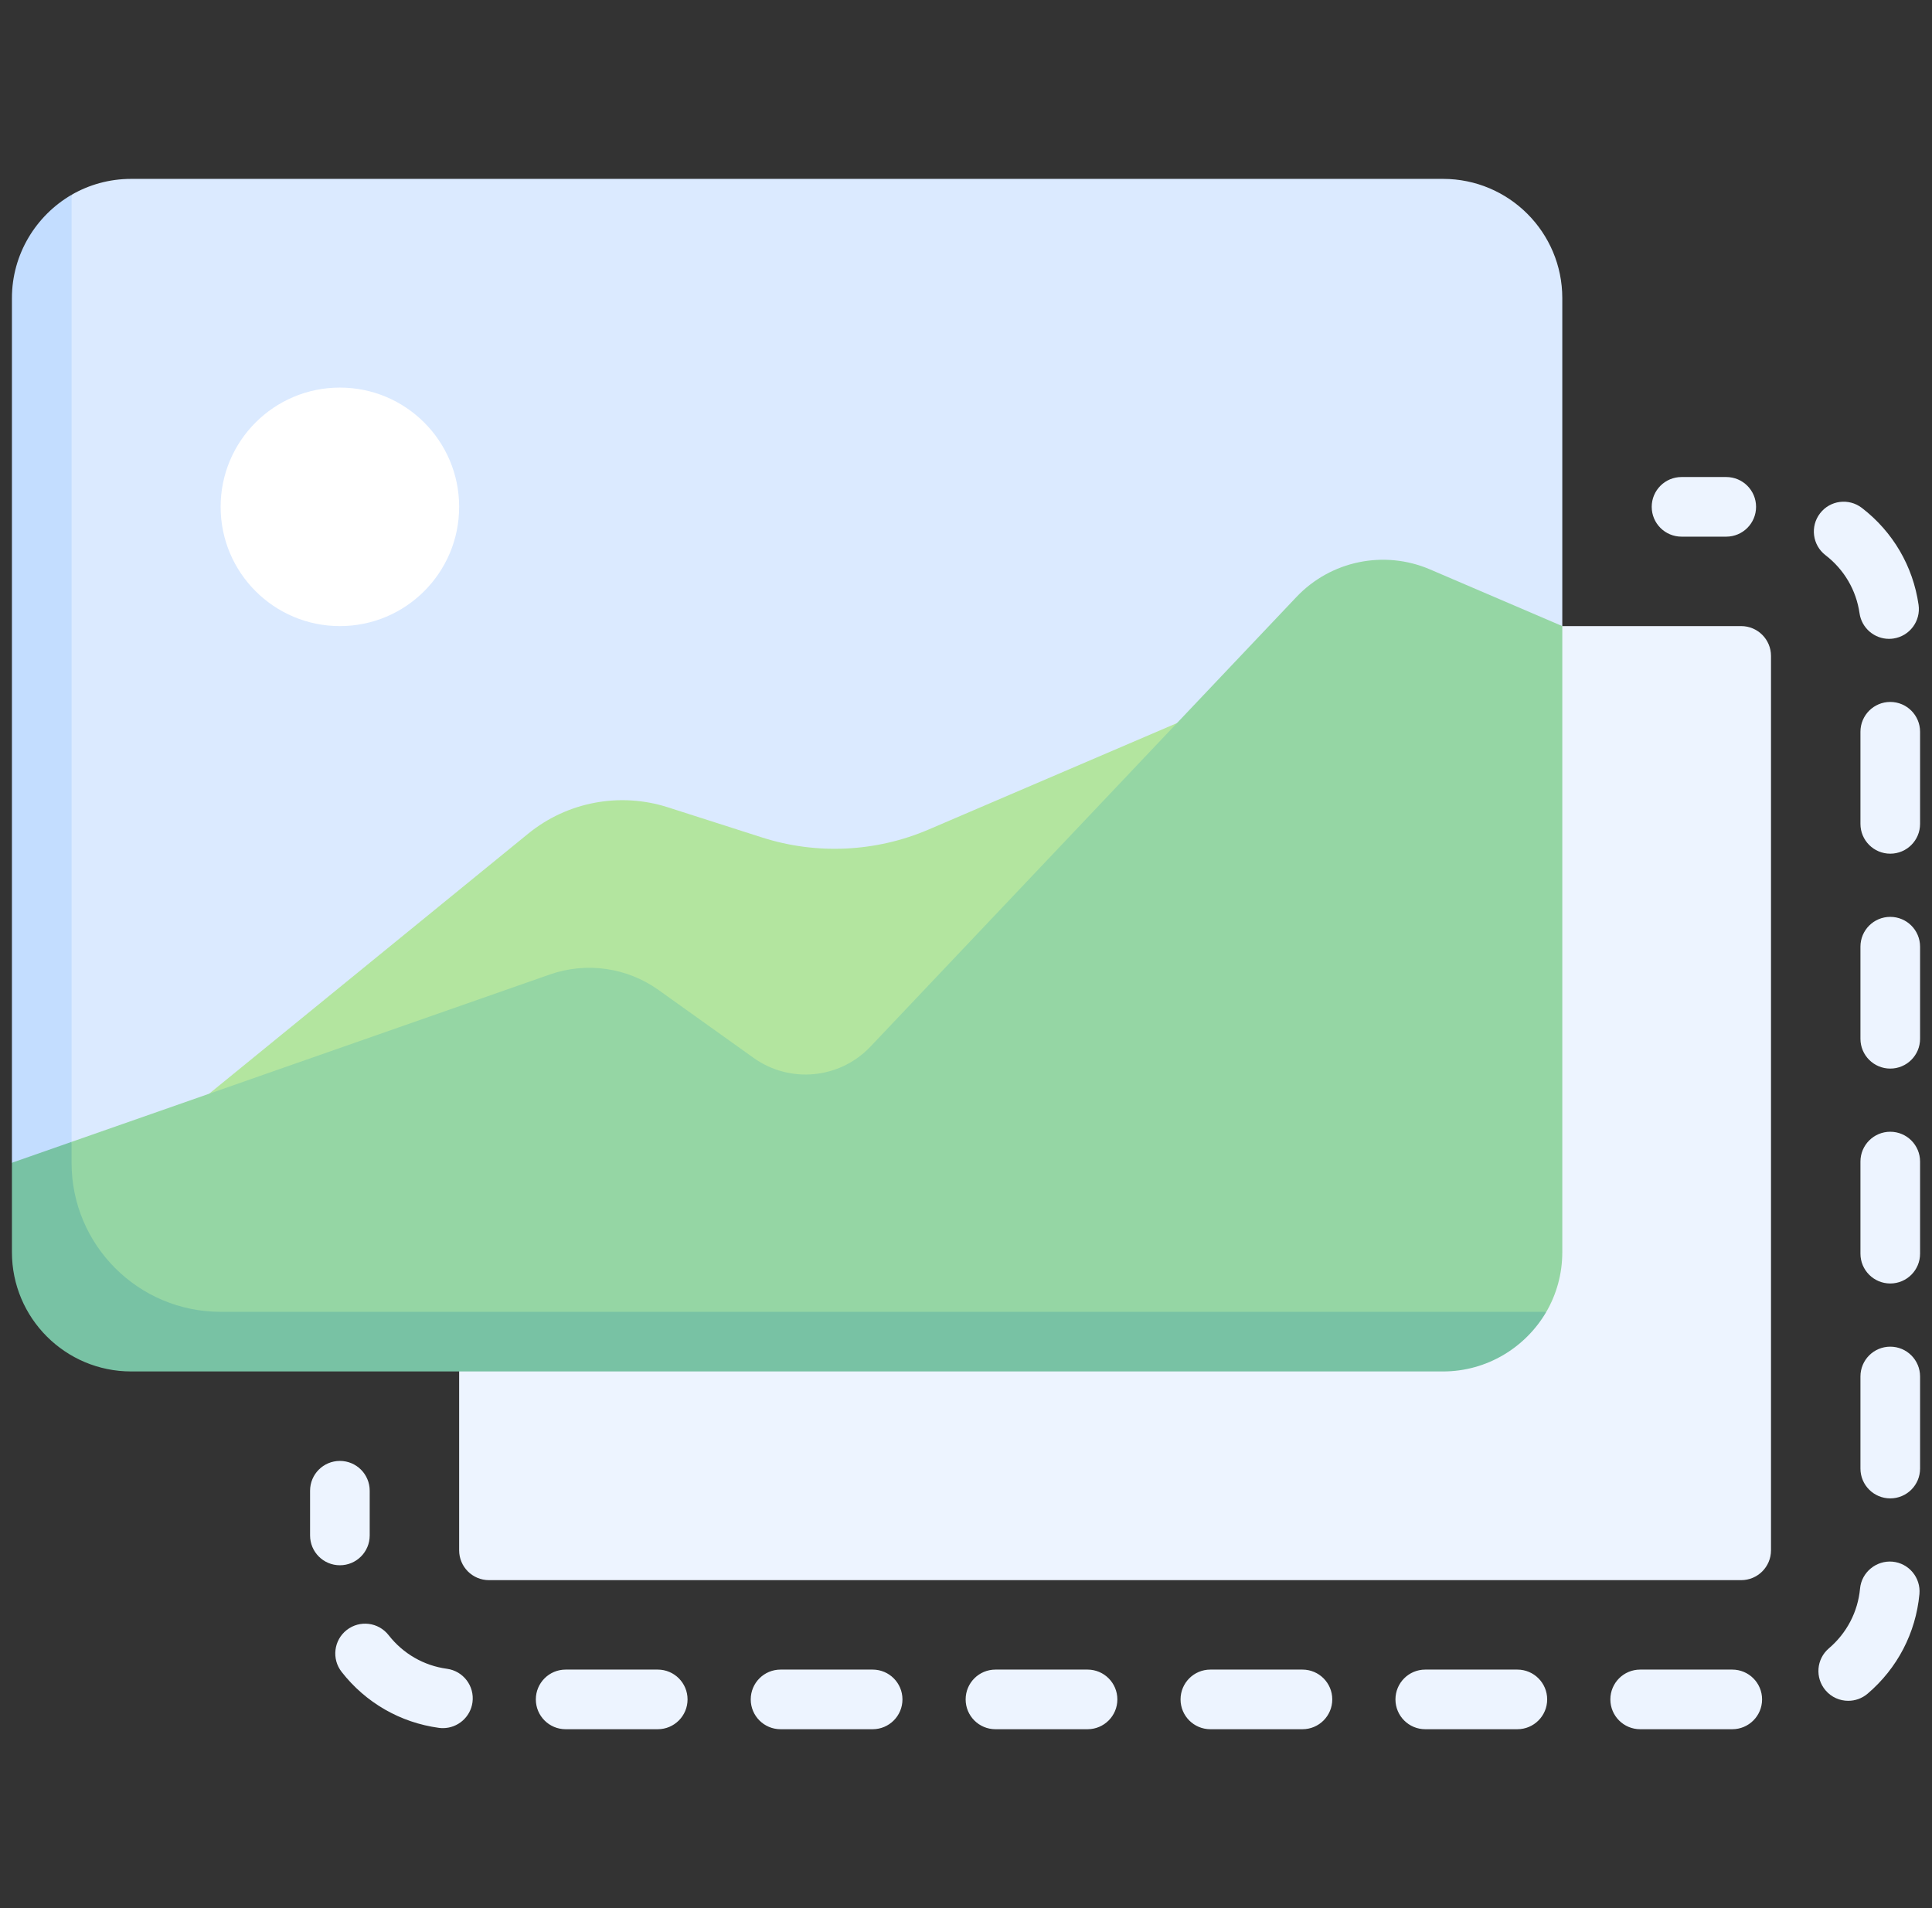 <svg width="81" height="80" viewBox="0 0 81 80" fill="none" xmlns="http://www.w3.org/2000/svg">
<rect x="0" y="0" width="81" height="80" fill="#333333" stroke="none"/>
<g clip-path="url(#clip0_121_15998)">
<path d="M20.5 66.25H73C73.69 66.25 74.25 65.69 74.25 65V27.5C74.25 26.81 73.69 26.25 73 26.25H20.5C19.81 26.25 19.25 26.81 19.25 27.5V65C19.25 65.69 19.81 66.25 20.5 66.25Z" fill="#EDF4FF"/>
<path d="M60.5 7.5H5.5C4.589 7.5 3.735 7.743 3 8.168L1.75 12.5V52.5H52.062L65.5 26.25V12.5C65.5 9.739 63.261 7.5 60.5 7.5Z" fill="#DBEAFF"/>
<path d="M53 28.75L38.933 34.779C36.719 35.727 34.237 35.845 31.943 35.11L27.999 33.847C25.985 33.202 23.782 33.618 22.143 34.954L6.75 47.5L36.75 48.75L53 28.75Z" fill="#B3E59F"/>
<path d="M0.5 12.5V48.75L1.815 49.792L3 47.875V8.168C1.512 9.035 0.5 10.654 0.5 12.5Z" fill="#C3DDFF"/>
<path d="M59.953 23.873C58.028 23.048 55.794 23.51 54.353 25.03L36.495 43.88C35.208 45.239 33.116 45.44 31.593 44.352L27.61 41.507C26.287 40.562 24.587 40.32 23.052 40.857L3 47.875L1.906 51.302C1.906 54.063 4.145 56.302 6.906 56.302H60.5L64.831 55C65.256 54.265 65.5 53.411 65.5 52.5V26.25L59.953 23.873Z" fill="#95D6A4"/>
<path d="M72.374 22.5H70.499C69.808 22.5 69.249 21.94 69.249 21.25C69.249 20.56 69.808 20 70.499 20H72.374C73.065 20 73.624 20.56 73.624 21.25C73.624 21.94 73.065 22.5 72.374 22.5Z" fill="#EDF4FF"/>
<path d="M72.626 72.5H68.765C68.074 72.5 67.515 71.94 67.515 71.25C67.515 70.56 68.074 70 68.765 70H72.626C73.317 70 73.876 70.56 73.876 71.25C73.876 71.94 73.317 72.5 72.626 72.5ZM63.616 72.5H59.755C59.064 72.5 58.505 71.94 58.505 71.25C58.505 70.56 59.064 70 59.755 70H63.616C64.307 70 64.866 70.56 64.866 71.25C64.866 71.94 64.307 72.5 63.616 72.5ZM54.606 72.5H50.745C50.054 72.5 49.495 71.94 49.495 71.25C49.495 70.56 50.054 70 50.745 70H54.606C55.297 70 55.856 70.56 55.856 71.25C55.856 71.94 55.297 72.5 54.606 72.5ZM45.596 72.5H41.735C41.044 72.5 40.485 71.94 40.485 71.25C40.485 70.56 41.044 70 41.735 70H45.596C46.287 70 46.846 70.56 46.846 71.25C46.846 71.94 46.287 72.5 45.596 72.5ZM36.586 72.5H32.725C32.034 72.5 31.475 71.94 31.475 71.25C31.475 70.56 32.034 70 32.725 70H36.586C37.277 70 37.836 70.56 37.836 71.25C37.836 71.94 37.277 72.5 36.586 72.5ZM27.576 72.5H23.715C23.024 72.5 22.465 71.94 22.465 71.25C22.465 70.56 23.024 70 23.715 70H27.576C28.267 70 28.826 70.56 28.826 71.25C28.826 71.94 28.267 72.5 27.576 72.5ZM18.571 72.454C18.515 72.454 18.459 72.451 18.401 72.443C16.781 72.222 15.332 71.389 14.322 70.095C13.897 69.551 13.993 68.765 14.537 68.34C15.083 67.914 15.867 68.012 16.292 68.555C16.9 69.333 17.767 69.834 18.738 69.966C19.423 70.059 19.901 70.689 19.809 71.373C19.723 71.999 19.186 72.454 18.571 72.454ZM77.488 71.309C77.135 71.309 76.784 71.16 76.537 70.87C76.089 70.344 76.151 69.556 76.678 69.108C77.428 68.468 77.892 67.578 77.983 66.604C78.047 65.916 78.665 65.415 79.344 65.475C80.031 65.539 80.536 66.148 80.473 66.835C80.32 68.463 79.549 69.946 78.299 71.011C78.063 71.211 77.775 71.309 77.488 71.309ZM79.25 62.822C78.559 62.822 78 62.262 78 61.572V57.711C78 57.02 78.559 56.461 79.25 56.461C79.941 56.461 80.5 57.02 80.5 57.711V61.572C80.5 62.262 79.941 62.822 79.25 62.822ZM79.25 53.812C78.559 53.812 78 53.252 78 52.562V48.7C78 48.01 78.559 47.45 79.25 47.45C79.941 47.45 80.5 48.01 80.5 48.7V52.562C80.5 53.252 79.941 53.812 79.25 53.812ZM79.25 44.802C78.559 44.802 78 44.242 78 43.552V39.691C78 39 78.559 38.441 79.25 38.441C79.941 38.441 80.5 39 80.5 39.691V43.552C80.5 44.242 79.941 44.802 79.25 44.802ZM79.25 35.792C78.559 35.792 78 35.233 78 34.542V30.68C78 29.99 78.559 29.43 79.25 29.43C79.941 29.43 80.5 29.99 80.5 30.68V34.542C80.5 35.233 79.941 35.792 79.25 35.792ZM79.198 26.785C78.587 26.785 78.052 26.335 77.962 25.712C77.823 24.743 77.316 23.878 76.534 23.276C75.987 22.855 75.885 22.07 76.306 21.523C76.725 20.975 77.509 20.873 78.059 21.294C79.361 22.296 80.204 23.739 80.437 25.357C80.535 26.041 80.06 26.674 79.377 26.772C79.317 26.78 79.257 26.785 79.198 26.785Z" fill="#EDF4FF"/>
<path d="M14.25 65.626C13.559 65.626 13 65.066 13 64.376V62.501C13 61.81 13.559 61.251 14.25 61.251C14.941 61.251 15.5 61.81 15.5 62.501V64.376C15.5 65.066 14.941 65.626 14.25 65.626Z" fill="#EDF4FF"/>
<path d="M14.25 26.25C17.011 26.25 19.25 24.011 19.25 21.25C19.25 18.489 17.011 16.25 14.25 16.25C11.489 16.25 9.25 18.489 9.25 21.25C9.25 24.011 11.489 26.25 14.25 26.25Z" fill="white"/>
<path d="M9.25 55C5.798 55 3 52.202 3 48.75V47.875L0.5 48.75V52.5C0.5 55.261 2.739 57.5 5.5 57.5H60.5C62.346 57.5 63.965 56.488 64.831 55H9.25Z" fill="#78C2A4"/>
</g>
<defs>
<clipPath id="clip0_121_15998">
<rect width="80" height="80" fill="white" transform="translate(0.5)"/>
</clipPath>
</defs>
</svg>
